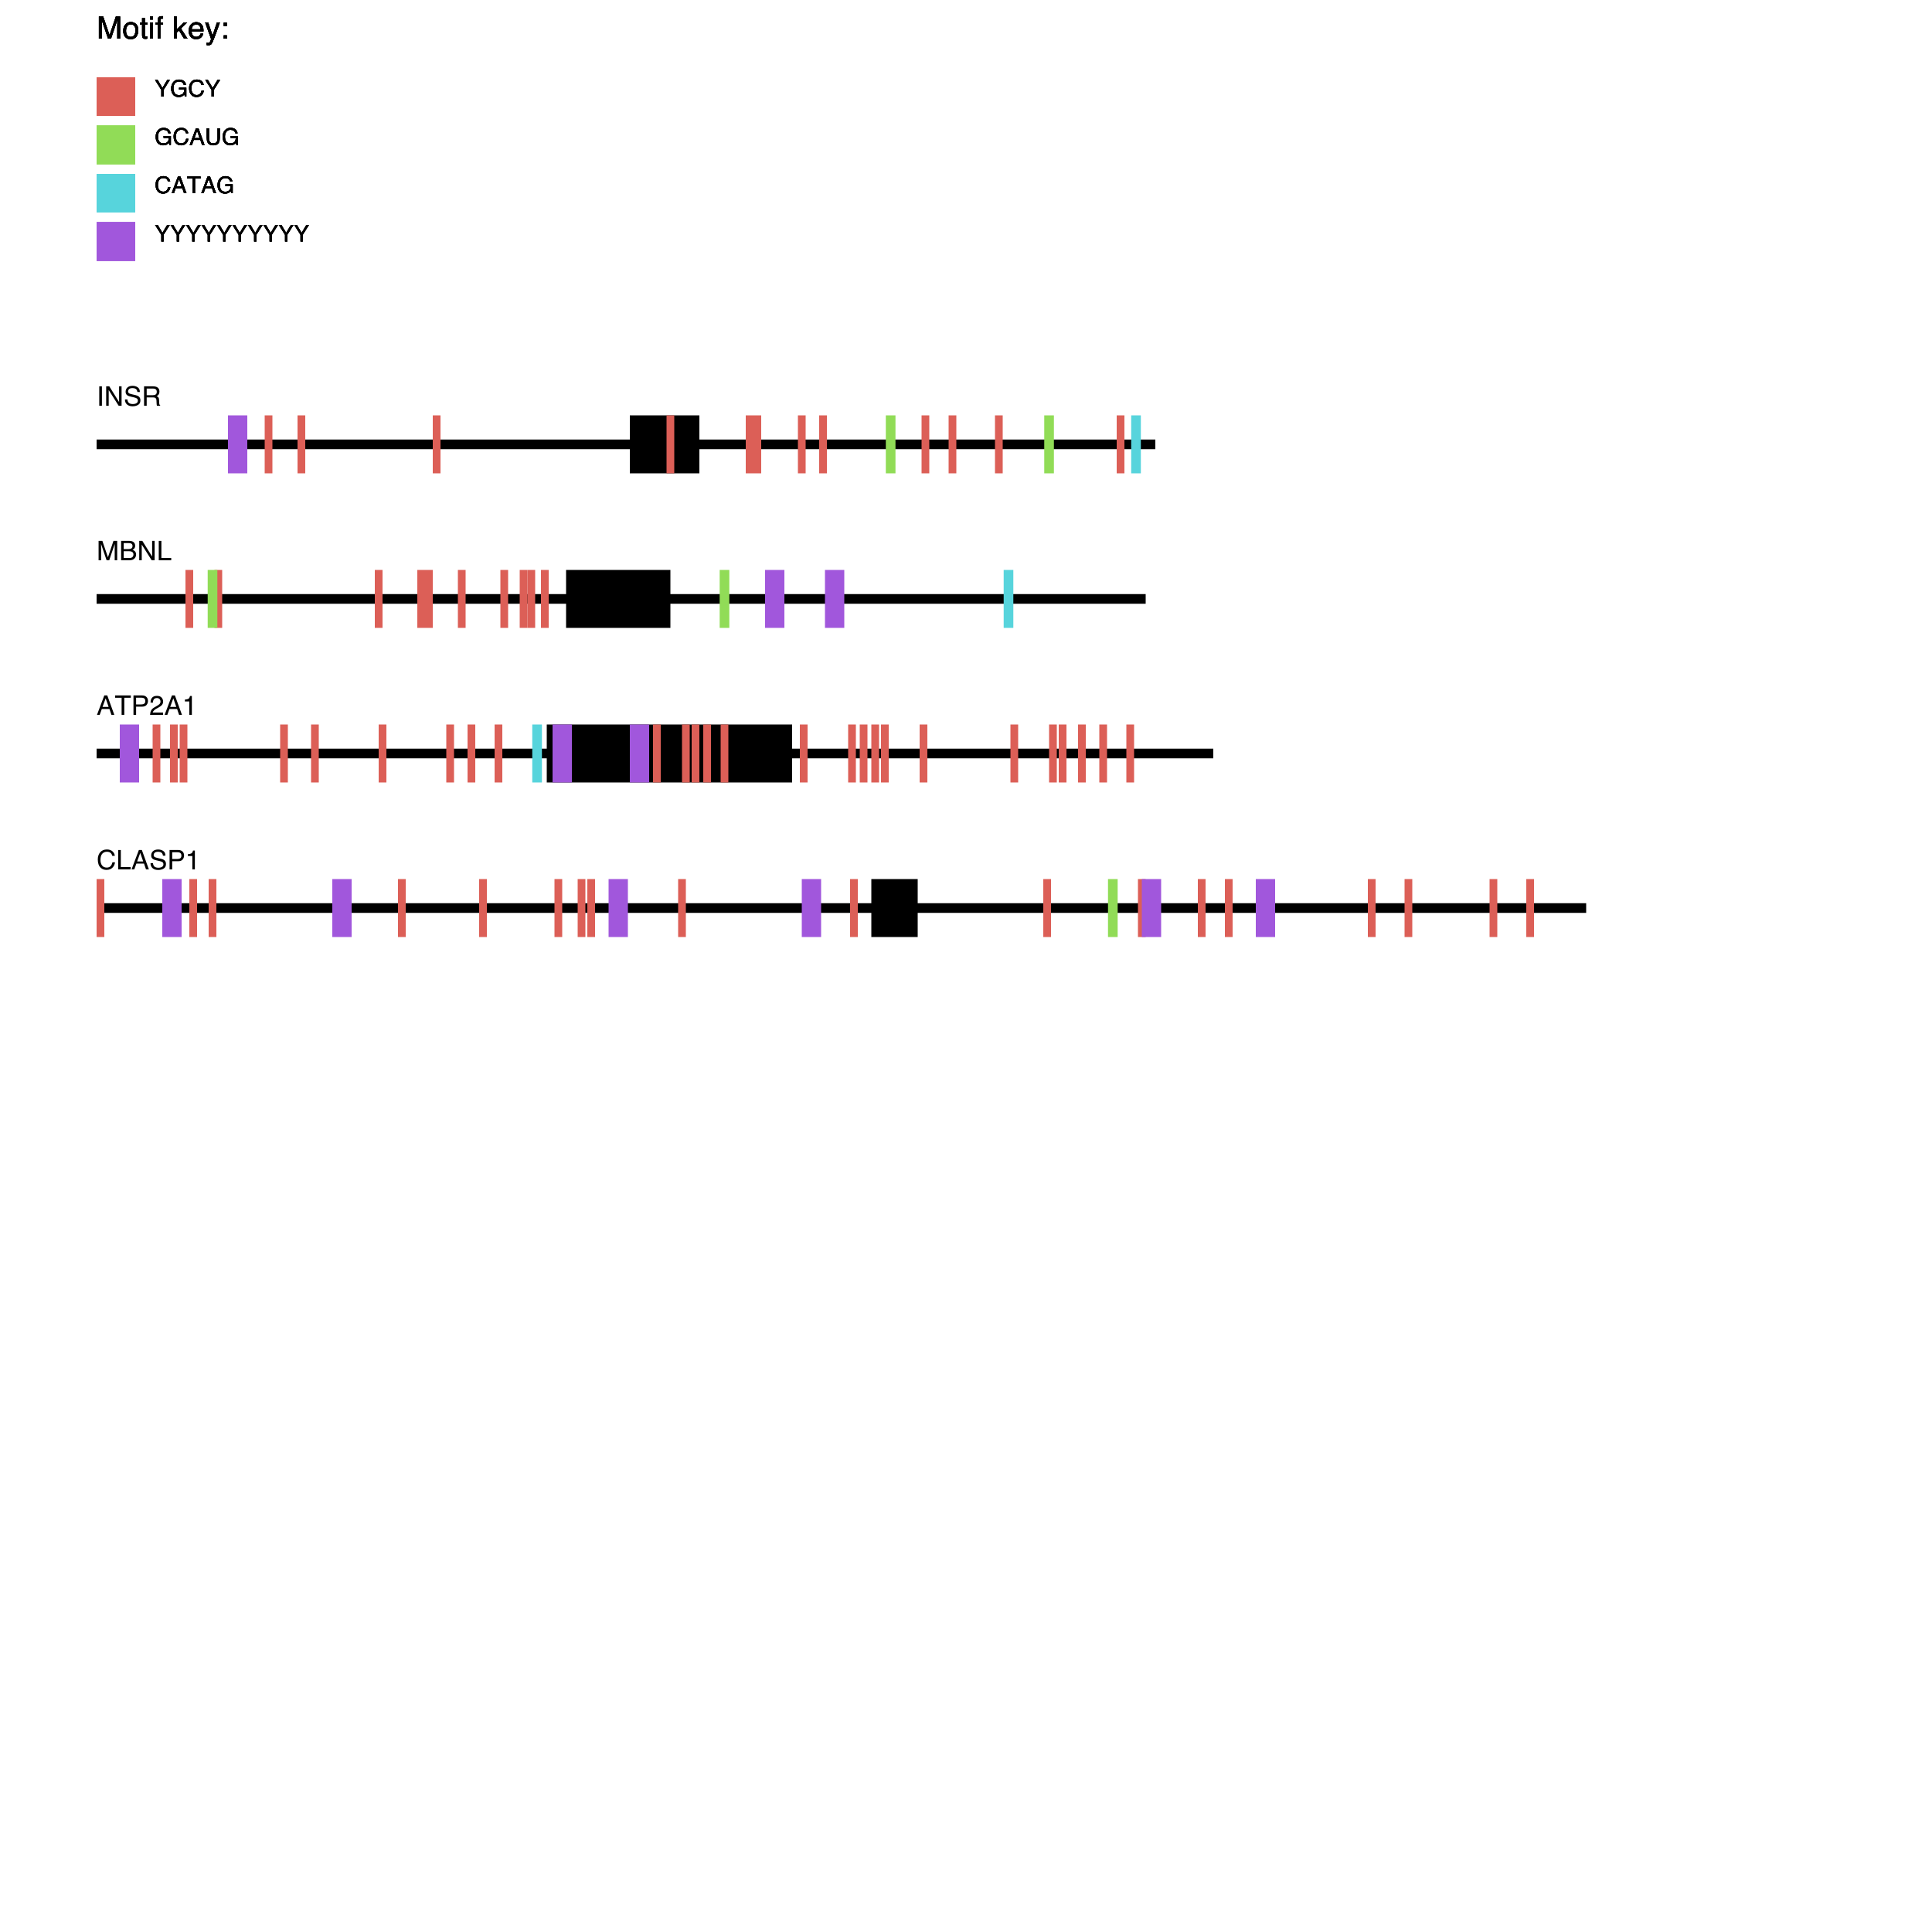 <?xml version="1.0" encoding="UTF-8"?>
<svg xmlns="http://www.w3.org/2000/svg" xmlns:xlink="http://www.w3.org/1999/xlink" width="1000pt" height="1000pt" viewBox="0 0 1000 1000" version="1.1">
<defs>
<g>
<symbol overflow="visible" id="glyph0-0">
<path style="stroke:none;" d="M 0.516 0 L 0.516 -11.477 L 9.625 -11.477 L 9.625 0 Z M 8.188 -1.438 L 8.188 -10.039 L 1.953 -10.039 L 1.953 -1.438 Z M 8.188 -1.438 "/>
</symbol>
<symbol overflow="visible" id="glyph0-1">
<path style="stroke:none;" d="M 1.18 -11.477 L 3.406 -11.477 L 6.703 -1.773 L 9.977 -11.477 L 12.18 -11.477 L 12.18 0 L 10.703 0 L 10.703 -6.773 C 10.703 -7.008 10.707 -7.395 10.719 -7.938 C 10.73 -8.48 10.734 -9.059 10.734 -9.68 L 7.461 0 L 5.922 0 L 2.625 -9.68 L 2.625 -9.328 C 2.625 -9.047 2.633 -8.617 2.645 -8.043 C 2.656 -7.469 2.664 -7.043 2.664 -6.773 L 2.664 0 L 1.18 0 Z M 1.18 -11.477 "/>
</symbol>
<symbol overflow="visible" id="glyph0-2">
<path style="stroke:none;" d="M 4.352 -0.906 C 5.285 -0.906 5.922 -1.258 6.27 -1.965 C 6.617 -2.672 6.789 -3.457 6.789 -4.32 C 6.789 -5.102 6.664 -5.738 6.414 -6.227 C 6.02 -6.996 5.336 -7.383 4.367 -7.383 C 3.508 -7.383 2.883 -7.055 2.492 -6.398 C 2.102 -5.742 1.906 -4.949 1.906 -4.023 C 1.906 -3.133 2.102 -2.391 2.492 -1.797 C 2.883 -1.203 3.504 -0.906 4.352 -0.906 Z M 4.406 -8.609 C 5.484 -8.609 6.395 -8.25 7.141 -7.531 C 7.887 -6.812 8.258 -5.754 8.258 -4.359 C 8.258 -3.012 7.93 -1.895 7.273 -1.016 C 6.617 -0.137 5.598 0.305 4.219 0.305 C 3.066 0.305 2.152 -0.086 1.477 -0.863 C 0.801 -1.641 0.461 -2.688 0.461 -4 C 0.461 -5.406 0.816 -6.527 1.531 -7.359 C 2.246 -8.191 3.203 -8.609 4.406 -8.609 Z M 4.406 -8.609 "/>
</symbol>
<symbol overflow="visible" id="glyph0-3">
<path style="stroke:none;" d="M 1.312 -10.703 L 2.734 -10.703 L 2.734 -8.367 L 4.07 -8.367 L 4.07 -7.219 L 2.734 -7.219 L 2.734 -1.758 C 2.734 -1.465 2.832 -1.27 3.031 -1.172 C 3.141 -1.113 3.324 -1.086 3.578 -1.086 C 3.645 -1.086 3.719 -1.086 3.797 -1.09 C 3.875 -1.094 3.965 -1.098 4.07 -1.109 L 4.07 0 C 3.91 0.047 3.742 0.082 3.566 0.102 C 3.391 0.121 3.203 0.133 3 0.133 C 2.344 0.133 1.898 -0.035 1.664 -0.371 C 1.43 -0.707 1.312 -1.145 1.312 -1.68 L 1.312 -7.219 L 0.18 -7.219 L 0.18 -8.367 L 1.312 -8.367 Z M 1.312 -10.703 "/>
</symbol>
<symbol overflow="visible" id="glyph0-4">
<path style="stroke:none;" d="M 1.031 -8.328 L 2.461 -8.328 L 2.461 0 L 1.031 0 Z M 1.031 -11.477 L 2.461 -11.477 L 2.461 -9.883 L 1.031 -9.883 Z M 1.031 -11.477 "/>
</symbol>
<symbol overflow="visible" id="glyph0-5">
<path style="stroke:none;" d="M 1.383 -9.641 C 1.402 -10.223 1.504 -10.652 1.688 -10.922 C 2.016 -11.402 2.648 -11.641 3.586 -11.641 C 3.676 -11.641 3.766 -11.637 3.859 -11.633 C 3.953 -11.629 4.059 -11.621 4.18 -11.609 L 4.18 -10.328 C 4.035 -10.34 3.93 -10.344 3.863 -10.348 C 3.797 -10.352 3.738 -10.352 3.68 -10.352 C 3.254 -10.352 2.996 -10.242 2.914 -10.02 C 2.832 -9.797 2.789 -9.234 2.789 -8.328 L 4.18 -8.328 L 4.18 -7.219 L 2.773 -7.219 L 2.773 0 L 1.383 0 L 1.383 -7.219 L 0.219 -7.219 L 0.219 -8.328 L 1.383 -8.328 Z M 1.383 -9.641 "/>
</symbol>
<symbol overflow="visible" id="glyph0-6">
<g>
</g>
</symbol>
<symbol overflow="visible" id="glyph0-7">
<path style="stroke:none;" d="M 1 -11.477 L 2.352 -11.477 L 2.352 -4.812 L 5.961 -8.367 L 7.758 -8.367 L 4.555 -5.234 L 7.938 0 L 6.141 0 L 3.531 -4.219 L 2.352 -3.141 L 2.352 0 L 1 0 Z M 1 -11.477 "/>
</symbol>
<symbol overflow="visible" id="glyph0-8">
<path style="stroke:none;" d="M 4.516 -8.555 C 5.109 -8.555 5.684 -8.414 6.242 -8.137 C 6.801 -7.859 7.223 -7.496 7.516 -7.055 C 7.797 -6.633 7.984 -6.141 8.078 -5.578 C 8.16 -5.191 8.203 -4.578 8.203 -3.734 L 2.07 -3.734 C 2.098 -2.887 2.297 -2.203 2.672 -1.691 C 3.047 -1.18 3.629 -0.922 4.414 -0.922 C 5.148 -0.922 5.734 -1.164 6.172 -1.648 C 6.422 -1.93 6.598 -2.254 6.703 -2.625 L 8.086 -2.625 C 8.051 -2.316 7.93 -1.977 7.723 -1.598 C 7.516 -1.219 7.285 -0.91 7.031 -0.672 C 6.605 -0.254 6.074 0.027 5.445 0.172 C 5.105 0.254 4.723 0.297 4.297 0.297 C 3.254 0.297 2.371 -0.082 1.648 -0.84 C 0.926 -1.598 0.562 -2.66 0.562 -4.023 C 0.562 -5.367 0.926 -6.457 1.656 -7.297 C 2.387 -8.137 3.34 -8.555 4.516 -8.555 Z M 6.758 -4.852 C 6.699 -5.461 6.566 -5.949 6.359 -6.312 C 5.973 -6.988 5.332 -7.328 4.43 -7.328 C 3.785 -7.328 3.242 -7.094 2.805 -6.629 C 2.367 -6.164 2.137 -5.57 2.109 -4.852 Z M 6.758 -4.852 "/>
</symbol>
<symbol overflow="visible" id="glyph0-9">
<path style="stroke:none;" d="M 6.258 -8.367 L 7.812 -8.367 C 7.613 -7.832 7.176 -6.605 6.492 -4.695 C 5.98 -3.258 5.555 -2.086 5.211 -1.18 C 4.398 0.957 3.824 2.258 3.492 2.727 C 3.16 3.195 2.586 3.43 1.773 3.43 C 1.574 3.43 1.422 3.422 1.316 3.406 C 1.211 3.391 1.078 3.363 0.922 3.32 L 0.922 2.039 C 1.168 2.105 1.344 2.148 1.453 2.164 C 1.562 2.18 1.66 2.188 1.742 2.188 C 2.004 2.188 2.195 2.145 2.316 2.059 C 2.438 1.973 2.543 1.867 2.625 1.742 C 2.652 1.699 2.746 1.488 2.906 1.102 C 3.066 0.715 3.184 0.43 3.258 0.242 L 0.164 -8.367 L 1.758 -8.367 L 4 -1.555 Z M 6.258 -8.367 "/>
</symbol>
<symbol overflow="visible" id="glyph0-10">
<path style="stroke:none;" d="M 1.773 -8.258 L 3.406 -8.258 L 3.406 -6.555 L 1.773 -6.555 Z M 1.773 -1.703 L 3.406 -1.703 L 3.406 0 L 1.773 0 Z M 1.773 -1.703 "/>
</symbol>
<symbol overflow="visible" id="glyph1-0">
<path style="stroke:none;" d="M 0.453 0 L 0.453 -10.043 L 8.422 -10.043 L 8.422 0 Z M 7.164 -1.258 L 7.164 -8.785 L 1.711 -8.785 L 1.711 -1.258 Z M 7.164 -1.258 "/>
</symbol>
<symbol overflow="visible" id="glyph1-1">
<path style="stroke:none;" d="M 1.375 -10.043 L 2.75 -10.043 L 2.75 0 L 1.375 0 Z M 1.375 -10.043 "/>
</symbol>
<symbol overflow="visible" id="glyph1-2">
<path style="stroke:none;" d="M 1.066 -10.043 L 2.672 -10.043 L 7.746 -1.906 L 7.746 -10.043 L 9.039 -10.043 L 9.039 0 L 7.512 0 L 2.367 -8.129 L 2.367 0 L 1.066 0 Z M 1.066 -10.043 "/>
</symbol>
<symbol overflow="visible" id="glyph1-3">
<path style="stroke:none;" d="M 1.953 -3.242 C 1.984 -2.672 2.121 -2.207 2.359 -1.852 C 2.809 -1.188 3.605 -0.855 4.742 -0.855 C 5.254 -0.855 5.719 -0.926 6.141 -1.074 C 6.949 -1.355 7.355 -1.863 7.355 -2.59 C 7.355 -3.137 7.184 -3.527 6.844 -3.758 C 6.496 -3.988 5.953 -4.188 5.215 -4.355 L 3.855 -4.664 C 2.969 -4.863 2.336 -5.082 1.969 -5.324 C 1.332 -5.742 1.012 -6.371 1.012 -7.203 C 1.012 -8.105 1.324 -8.848 1.949 -9.426 C 2.574 -10.004 3.457 -10.297 4.602 -10.297 C 5.652 -10.297 6.547 -10.039 7.285 -9.531 C 8.02 -9.023 8.387 -8.211 8.387 -7.094 L 7.109 -7.094 C 7.039 -7.633 6.895 -8.047 6.672 -8.332 C 6.258 -8.855 5.555 -9.117 4.559 -9.117 C 3.758 -9.117 3.18 -8.949 2.828 -8.613 C 2.477 -8.277 2.305 -7.883 2.305 -7.438 C 2.305 -6.945 2.508 -6.586 2.918 -6.359 C 3.188 -6.211 3.797 -6.031 4.742 -5.812 L 6.152 -5.488 C 6.832 -5.336 7.355 -5.121 7.727 -4.852 C 8.363 -4.383 8.68 -3.703 8.68 -2.809 C 8.68 -1.695 8.277 -0.902 7.469 -0.422 C 6.66 0.055 5.719 0.293 4.648 0.293 C 3.398 0.293 2.422 -0.023 1.715 -0.664 C 1.008 -1.297 0.664 -2.156 0.676 -3.242 Z M 1.953 -3.242 "/>
</symbol>
<symbol overflow="visible" id="glyph1-4">
<path style="stroke:none;" d="M 5.734 -5.441 C 6.375 -5.441 6.879 -5.57 7.25 -5.824 C 7.621 -6.078 7.805 -6.539 7.805 -7.203 C 7.805 -7.922 7.547 -8.406 7.027 -8.668 C 6.75 -8.805 6.379 -8.875 5.914 -8.875 L 2.59 -8.875 L 2.59 -5.441 Z M 1.23 -10.043 L 5.879 -10.043 C 6.645 -10.043 7.277 -9.93 7.773 -9.707 C 8.715 -9.277 9.188 -8.488 9.188 -7.336 C 9.188 -6.734 9.062 -6.242 8.816 -5.859 C 8.566 -5.477 8.219 -5.168 7.773 -4.938 C 8.164 -4.777 8.461 -4.566 8.656 -4.305 C 8.855 -4.047 8.965 -3.625 8.988 -3.043 L 9.039 -1.695 C 9.051 -1.312 9.082 -1.027 9.133 -0.84 C 9.215 -0.523 9.359 -0.316 9.57 -0.227 L 9.57 0 L 7.902 0 C 7.855 -0.086 7.82 -0.199 7.793 -0.336 C 7.766 -0.473 7.742 -0.734 7.727 -1.129 L 7.641 -2.805 C 7.609 -3.461 7.367 -3.898 6.91 -4.121 C 6.652 -4.246 6.242 -4.305 5.688 -4.305 L 2.59 -4.305 L 2.59 0 L 1.23 0 Z M 1.23 -10.043 "/>
</symbol>
<symbol overflow="visible" id="glyph1-5">
<path style="stroke:none;" d="M 1.031 -10.043 L 2.98 -10.043 L 5.867 -1.551 L 8.73 -10.043 L 10.656 -10.043 L 10.656 0 L 9.367 0 L 9.367 -5.926 C 9.367 -6.133 9.371 -6.473 9.379 -6.945 C 9.387 -7.418 9.391 -7.926 9.391 -8.469 L 6.527 0 L 5.18 0 L 2.297 -8.469 L 2.297 -8.164 C 2.297 -7.918 2.301 -7.543 2.312 -7.039 C 2.324 -6.535 2.332 -6.164 2.332 -5.926 L 2.332 0 L 1.031 0 Z M 1.031 -10.043 "/>
</symbol>
<symbol overflow="visible" id="glyph1-6">
<path style="stroke:none;" d="M 4.84 -5.797 C 5.414 -5.797 5.859 -5.875 6.18 -6.035 C 6.68 -6.285 6.93 -6.738 6.93 -7.391 C 6.93 -8.047 6.664 -8.488 6.133 -8.715 C 5.832 -8.844 5.383 -8.906 4.793 -8.906 L 2.367 -8.906 L 2.367 -5.797 Z M 5.297 -1.164 C 6.133 -1.164 6.727 -1.402 7.082 -1.887 C 7.305 -2.191 7.418 -2.562 7.418 -2.992 C 7.418 -3.723 7.09 -4.219 6.438 -4.484 C 6.094 -4.625 5.637 -4.695 5.066 -4.695 L 2.367 -4.695 L 2.367 -1.164 Z M 1.031 -10.043 L 5.344 -10.043 C 6.52 -10.043 7.359 -9.691 7.855 -8.988 C 8.148 -8.574 8.293 -8.098 8.293 -7.555 C 8.293 -6.922 8.113 -6.402 7.75 -5.996 C 7.562 -5.781 7.297 -5.586 6.945 -5.406 C 7.461 -5.211 7.844 -4.992 8.102 -4.742 C 8.551 -4.305 8.777 -3.703 8.777 -2.934 C 8.777 -2.285 8.574 -1.699 8.168 -1.176 C 7.562 -0.391 6.598 0 5.277 0 L 1.031 0 Z M 1.031 -10.043 "/>
</symbol>
<symbol overflow="visible" id="glyph1-7">
<path style="stroke:none;" d="M 1.066 -10.043 L 2.426 -10.043 L 2.426 -1.195 L 7.512 -1.195 L 7.512 0 L 1.066 0 Z M 1.066 -10.043 "/>
</symbol>
<symbol overflow="visible" id="glyph1-8">
<path style="stroke:none;" d="M 6.219 -4.117 L 4.695 -8.551 L 3.078 -4.117 Z M 3.984 -10.043 L 5.523 -10.043 L 9.168 0 L 7.676 0 L 6.656 -3.008 L 2.688 -3.008 L 1.602 0 L 0.203 0 Z M 3.984 -10.043 "/>
</symbol>
<symbol overflow="visible" id="glyph1-9">
<path style="stroke:none;" d="M 8.375 -10.043 L 8.375 -8.844 L 4.992 -8.844 L 4.992 0 L 3.609 0 L 3.609 -8.844 L 0.227 -8.844 L 0.227 -10.043 Z M 8.375 -10.043 "/>
</symbol>
<symbol overflow="visible" id="glyph1-10">
<path style="stroke:none;" d="M 1.195 -10.043 L 5.715 -10.043 C 6.609 -10.043 7.328 -9.789 7.875 -9.285 C 8.422 -8.781 8.695 -8.074 8.695 -7.164 C 8.695 -6.379 8.453 -5.699 7.965 -5.117 C 7.477 -4.535 6.727 -4.246 5.715 -4.246 L 2.555 -4.246 L 2.555 0 L 1.195 0 Z M 7.32 -7.156 C 7.32 -7.895 7.047 -8.398 6.5 -8.66 C 6.199 -8.801 5.789 -8.875 5.266 -8.875 L 2.555 -8.875 L 2.555 -5.395 L 5.266 -5.395 C 5.875 -5.395 6.371 -5.523 6.75 -5.781 C 7.133 -6.043 7.32 -6.5 7.32 -7.156 Z M 7.32 -7.156 "/>
</symbol>
<symbol overflow="visible" id="glyph1-11">
<path style="stroke:none;" d="M 0.438 0 C 0.484 -0.844 0.656 -1.578 0.961 -2.203 C 1.266 -2.828 1.855 -3.395 2.734 -3.902 L 4.047 -4.664 C 4.633 -5.004 5.047 -5.297 5.285 -5.539 C 5.656 -5.914 5.844 -6.348 5.844 -6.836 C 5.844 -7.406 5.672 -7.859 5.332 -8.191 C 4.992 -8.527 4.535 -8.695 3.965 -8.695 C 3.121 -8.695 2.539 -8.375 2.215 -7.738 C 2.043 -7.398 1.945 -6.922 1.93 -6.316 L 0.676 -6.316 C 0.691 -7.168 0.848 -7.863 1.148 -8.402 C 1.68 -9.352 2.621 -9.824 3.973 -9.824 C 5.094 -9.824 5.91 -9.52 6.43 -8.914 C 6.945 -8.309 7.203 -7.633 7.203 -6.891 C 7.203 -6.105 6.93 -5.438 6.379 -4.883 C 6.059 -4.559 5.488 -4.164 4.664 -3.703 L 3.727 -3.188 C 3.281 -2.941 2.93 -2.703 2.672 -2.48 C 2.219 -2.086 1.93 -1.645 1.812 -1.164 L 7.156 -1.164 L 7.156 0 Z M 0.438 0 "/>
</symbol>
<symbol overflow="visible" id="glyph1-12">
<path style="stroke:none;" d="M 1.34 -6.93 L 1.34 -7.875 C 2.227 -7.961 2.848 -8.105 3.199 -8.309 C 3.551 -8.512 3.812 -8.992 3.984 -9.75 L 4.957 -9.75 L 4.957 0 L 3.645 0 L 3.645 -6.93 Z M 1.34 -6.93 "/>
</symbol>
<symbol overflow="visible" id="glyph1-13">
<path style="stroke:none;" d="M 5.297 -10.316 C 6.57 -10.316 7.555 -9.98 8.258 -9.312 C 8.961 -8.641 9.348 -7.879 9.426 -7.027 L 8.102 -7.027 C 7.949 -7.676 7.652 -8.188 7.203 -8.566 C 6.754 -8.945 6.121 -9.133 5.312 -9.133 C 4.324 -9.133 3.523 -8.785 2.914 -8.09 C 2.305 -7.395 2.004 -6.328 2.004 -4.895 C 2.004 -3.719 2.277 -2.766 2.828 -2.035 C 3.375 -1.305 4.195 -0.938 5.285 -0.938 C 6.289 -0.938 7.051 -1.32 7.574 -2.094 C 7.852 -2.5 8.059 -3.031 8.195 -3.691 L 9.523 -3.691 C 9.406 -2.633 9.012 -1.746 8.348 -1.031 C 7.551 -0.172 6.473 0.258 5.121 0.258 C 3.953 0.258 2.973 -0.094 2.18 -0.801 C 1.137 -1.734 0.617 -3.176 0.617 -5.125 C 0.617 -6.609 1.008 -7.824 1.789 -8.77 C 2.637 -9.801 3.809 -10.316 5.297 -10.316 Z M 5.297 -10.316 "/>
</symbol>
<symbol overflow="visible" id="glyph2-0">
<path style="stroke:none;" d="M 0.387 0 L 0.387 -8.609 L 7.219 -8.609 L 7.219 0 Z M 6.141 -1.078 L 6.141 -7.531 L 1.465 -7.531 L 1.465 -1.078 Z M 6.141 -1.078 "/>
</symbol>
<symbol overflow="visible" id="glyph2-1">
<path style="stroke:none;" d="M 0.246 -8.609 L 1.605 -8.609 L 4.078 -4.469 L 6.551 -8.609 L 7.914 -8.609 L 4.664 -3.469 L 4.664 0 L 3.5 0 L 3.5 -3.469 Z M 0.246 -8.609 "/>
</symbol>
<symbol overflow="visible" id="glyph2-2">
<path style="stroke:none;" d="M 4.633 -8.828 C 5.441 -8.828 6.141 -8.672 6.734 -8.359 C 7.59 -7.91 8.109 -7.125 8.305 -6 L 7.148 -6 C 7.008 -6.629 6.719 -7.086 6.273 -7.375 C 5.832 -7.66 5.277 -7.805 4.605 -7.805 C 3.809 -7.805 3.137 -7.508 2.594 -6.906 C 2.047 -6.309 1.773 -5.422 1.773 -4.234 C 1.773 -3.211 2 -2.379 2.449 -1.738 C 2.898 -1.094 3.633 -0.773 4.648 -0.773 C 5.426 -0.773 6.066 -1 6.578 -1.449 C 7.086 -1.902 7.348 -2.633 7.359 -3.641 L 4.664 -3.641 L 4.664 -4.605 L 8.445 -4.605 L 8.445 0 L 7.695 0 L 7.414 -1.109 C 7.02 -0.676 6.668 -0.375 6.363 -0.203 C 5.852 0.086 5.203 0.227 4.414 0.227 C 3.395 0.227 2.516 -0.102 1.781 -0.762 C 0.98 -1.59 0.578 -2.727 0.578 -4.172 C 0.578 -5.613 0.969 -6.758 1.75 -7.609 C 2.492 -8.422 3.453 -8.828 4.633 -8.828 Z M 4.633 -8.828 "/>
</symbol>
<symbol overflow="visible" id="glyph2-3">
<path style="stroke:none;" d="M 4.539 -8.844 C 5.629 -8.844 6.477 -8.555 7.078 -7.98 C 7.68 -7.406 8.016 -6.754 8.078 -6.023 L 6.945 -6.023 C 6.816 -6.578 6.559 -7.016 6.172 -7.344 C 5.789 -7.668 5.25 -7.828 4.555 -7.828 C 3.707 -7.828 3.02 -7.531 2.5 -6.934 C 1.977 -6.34 1.719 -5.426 1.719 -4.195 C 1.719 -3.188 1.953 -2.371 2.422 -1.742 C 2.895 -1.117 3.594 -0.805 4.531 -0.805 C 5.391 -0.805 6.043 -1.133 6.492 -1.793 C 6.73 -2.141 6.906 -2.598 7.023 -3.164 L 8.164 -3.164 C 8.062 -2.258 7.727 -1.5 7.156 -0.883 C 6.473 -0.145 5.547 0.223 4.391 0.223 C 3.391 0.223 2.547 -0.078 1.867 -0.688 C 0.973 -1.488 0.527 -2.723 0.527 -4.395 C 0.527 -5.664 0.863 -6.703 1.535 -7.516 C 2.262 -8.398 3.266 -8.844 4.539 -8.844 Z M 4.539 -8.844 "/>
</symbol>
<symbol overflow="visible" id="glyph2-4">
<path style="stroke:none;" d="M 5.332 -3.527 L 4.023 -7.328 L 2.637 -3.527 Z M 3.414 -8.609 L 4.734 -8.609 L 7.859 0 L 6.578 0 L 5.707 -2.578 L 2.305 -2.578 L 1.371 0 L 0.176 0 Z M 3.414 -8.609 "/>
</symbol>
<symbol overflow="visible" id="glyph2-5">
<path style="stroke:none;" d="M 2.18 -8.609 L 2.18 -3.289 C 2.18 -2.664 2.297 -2.141 2.531 -1.727 C 2.879 -1.102 3.465 -0.789 4.289 -0.789 C 5.277 -0.789 5.949 -1.129 6.305 -1.805 C 6.496 -2.172 6.594 -2.664 6.594 -3.289 L 6.594 -8.609 L 7.773 -8.609 L 7.773 -3.773 C 7.773 -2.715 7.633 -1.898 7.348 -1.328 C 6.824 -0.289 5.836 0.227 4.383 0.227 C 2.93 0.227 1.945 -0.289 1.422 -1.328 C 1.137 -1.898 0.996 -2.715 0.996 -3.773 L 0.996 -8.609 Z M 2.18 -8.609 "/>
</symbol>
<symbol overflow="visible" id="glyph2-6">
<path style="stroke:none;" d="M 7.18 -8.609 L 7.18 -7.582 L 4.277 -7.582 L 4.277 0 L 3.094 0 L 3.094 -7.582 L 0.195 -7.582 L 0.195 -8.609 Z M 7.18 -8.609 "/>
</symbol>
</g>
</defs>
<g id="surface1">
<g style="fill:rgb(0%,0%,0%);fill-opacity:1;">
  <use xlink:href="#glyph0-1" x="50" y="20"/>
  <use xlink:href="#glyph0-2" x="63.328" y="20"/>
  <use xlink:href="#glyph0-3" x="72.227" y="20"/>
  <use xlink:href="#glyph0-4" x="76.672" y="20"/>
  <use xlink:href="#glyph0-5" x="80.227" y="20"/>
  <use xlink:href="#glyph0-6" x="84.672" y="20"/>
  <use xlink:href="#glyph0-7" x="89.117" y="20"/>
  <use xlink:href="#glyph0-8" x="97.117" y="20"/>
  <use xlink:href="#glyph0-9" x="106.016" y="20"/>
  <use xlink:href="#glyph0-10" x="114.016" y="20"/>
</g>
<g style="fill:rgb(0%,0%,0%);fill-opacity:1;">
  <use xlink:href="#glyph1-1" x="50" y="210"/>
  <use xlink:href="#glyph1-2" x="53.89" y="210"/>
  <use xlink:href="#glyph1-3" x="64" y="210"/>
  <use xlink:href="#glyph1-4" x="73.338" y="210"/>
</g>
<path style="fill:none;stroke-width:5;stroke-linecap:butt;stroke-linejoin:miter;stroke:rgb(0%,0%,0%);stroke-opacity:1;stroke-miterlimit:10;" d="M 50 230 L 598 230 "/>
<path style="fill:none;stroke-width:30;stroke-linecap:butt;stroke-linejoin:miter;stroke:rgb(0%,0%,0%);stroke-opacity:1;stroke-miterlimit:10;" d="M 326 230 L 362 230 "/>
<path style="fill:none;stroke-width:4;stroke-linecap:butt;stroke-linejoin:miter;stroke:rgb(86%,37.12%,34%);stroke-opacity:1;stroke-miterlimit:10;" d="M 139 245 L 139 215 "/>
<path style="fill:none;stroke-width:4;stroke-linecap:butt;stroke-linejoin:miter;stroke:rgb(86%,37.12%,34%);stroke-opacity:1;stroke-miterlimit:10;" d="M 156 245 L 156 215 "/>
<path style="fill:none;stroke-width:4;stroke-linecap:butt;stroke-linejoin:miter;stroke:rgb(86%,37.12%,34%);stroke-opacity:1;stroke-miterlimit:10;" d="M 226 245 L 226 215 "/>
<path style="fill:none;stroke-width:4;stroke-linecap:butt;stroke-linejoin:miter;stroke:rgb(86%,37.12%,34%);stroke-opacity:1;stroke-miterlimit:10;" d="M 347 245 L 347 215 "/>
<path style="fill:none;stroke-width:4;stroke-linecap:butt;stroke-linejoin:miter;stroke:rgb(86%,37.12%,34%);stroke-opacity:1;stroke-miterlimit:10;" d="M 388 245 L 388 215 "/>
<path style="fill:none;stroke-width:4;stroke-linecap:butt;stroke-linejoin:miter;stroke:rgb(86%,37.12%,34%);stroke-opacity:1;stroke-miterlimit:10;" d="M 392 245 L 392 215 "/>
<path style="fill:none;stroke-width:4;stroke-linecap:butt;stroke-linejoin:miter;stroke:rgb(86%,37.12%,34%);stroke-opacity:1;stroke-miterlimit:10;" d="M 415 245 L 415 215 "/>
<path style="fill:none;stroke-width:4;stroke-linecap:butt;stroke-linejoin:miter;stroke:rgb(86%,37.12%,34%);stroke-opacity:1;stroke-miterlimit:10;" d="M 426 245 L 426 215 "/>
<path style="fill:none;stroke-width:4;stroke-linecap:butt;stroke-linejoin:miter;stroke:rgb(86%,37.12%,34%);stroke-opacity:1;stroke-miterlimit:10;" d="M 479 245 L 479 215 "/>
<path style="fill:none;stroke-width:4;stroke-linecap:butt;stroke-linejoin:miter;stroke:rgb(86%,37.12%,34%);stroke-opacity:1;stroke-miterlimit:10;" d="M 493 245 L 493 215 "/>
<path style="fill:none;stroke-width:4;stroke-linecap:butt;stroke-linejoin:miter;stroke:rgb(86%,37.12%,34%);stroke-opacity:1;stroke-miterlimit:10;" d="M 517 245 L 517 215 "/>
<path style="fill:none;stroke-width:4;stroke-linecap:butt;stroke-linejoin:miter;stroke:rgb(86%,37.12%,34%);stroke-opacity:1;stroke-miterlimit:10;" d="M 580 245 L 580 215 "/>
<path style="fill:none;stroke-width:20;stroke-linecap:butt;stroke-linejoin:miter;stroke:rgb(86%,37.12%,34%);stroke-opacity:1;stroke-miterlimit:10;" d="M 50 50 L 70 50 "/>
<g style="fill:rgb(0%,0%,0%);fill-opacity:1;">
  <use xlink:href="#glyph2-1" x="80" y="50"/>
  <use xlink:href="#glyph2-2" x="88.004" y="50"/>
  <use xlink:href="#glyph2-3" x="97.338" y="50"/>
  <use xlink:href="#glyph2-1" x="106.004" y="50"/>
</g>
<path style="fill:none;stroke-width:5;stroke-linecap:butt;stroke-linejoin:miter;stroke:rgb(56.88%,86%,34%);stroke-opacity:1;stroke-miterlimit:10;" d="M 461 245 L 461 215 "/>
<path style="fill:none;stroke-width:5;stroke-linecap:butt;stroke-linejoin:miter;stroke:rgb(56.88%,86%,34%);stroke-opacity:1;stroke-miterlimit:10;" d="M 543 245 L 543 215 "/>
<path style="fill:none;stroke-width:20;stroke-linecap:butt;stroke-linejoin:miter;stroke:rgb(56.88%,86%,34%);stroke-opacity:1;stroke-miterlimit:10;" d="M 50 75 L 70 75 "/>
<g style="fill:rgb(0%,0%,0%);fill-opacity:1;">
  <use xlink:href="#glyph2-2" x="80" y="75"/>
  <use xlink:href="#glyph2-3" x="89.334" y="75"/>
  <use xlink:href="#glyph2-4" x="98" y="75"/>
  <use xlink:href="#glyph2-5" x="106.004" y="75"/>
  <use xlink:href="#glyph2-2" x="114.67" y="75"/>
</g>
<path style="fill:none;stroke-width:5;stroke-linecap:butt;stroke-linejoin:miter;stroke:rgb(34%,82.88%,86%);stroke-opacity:1;stroke-miterlimit:10;" d="M 588 245 L 588 215 "/>
<path style="fill:none;stroke-width:20;stroke-linecap:butt;stroke-linejoin:miter;stroke:rgb(34%,82.88%,86%);stroke-opacity:1;stroke-miterlimit:10;" d="M 50 100 L 70 100 "/>
<g style="fill:rgb(0%,0%,0%);fill-opacity:1;">
  <use xlink:href="#glyph2-3" x="80" y="100"/>
  <use xlink:href="#glyph2-4" x="88.666" y="100"/>
  <use xlink:href="#glyph2-6" x="96.67" y="100"/>
  <use xlink:href="#glyph2-4" x="104" y="100"/>
  <use xlink:href="#glyph2-2" x="112.004" y="100"/>
</g>
<path style="fill:none;stroke-width:10;stroke-linecap:butt;stroke-linejoin:miter;stroke:rgb(63.12%,34%,86%);stroke-opacity:1;stroke-miterlimit:10;" d="M 123 245 L 123 215 "/>
<path style="fill:none;stroke-width:20;stroke-linecap:butt;stroke-linejoin:miter;stroke:rgb(63.12%,34%,86%);stroke-opacity:1;stroke-miterlimit:10;" d="M 50 125 L 70 125 "/>
<g style="fill:rgb(0%,0%,0%);fill-opacity:1;">
  <use xlink:href="#glyph2-1" x="80" y="125"/>
  <use xlink:href="#glyph2-1" x="88.004" y="125"/>
  <use xlink:href="#glyph2-1" x="96.008" y="125"/>
  <use xlink:href="#glyph2-1" x="104.012" y="125"/>
  <use xlink:href="#glyph2-1" x="112.016" y="125"/>
  <use xlink:href="#glyph2-1" x="120.02" y="125"/>
  <use xlink:href="#glyph2-1" x="128.023" y="125"/>
  <use xlink:href="#glyph2-1" x="136.027" y="125"/>
  <use xlink:href="#glyph2-1" x="144.031" y="125"/>
  <use xlink:href="#glyph2-1" x="152.035" y="125"/>
</g>
<g style="fill:rgb(0%,0%,0%);fill-opacity:1;">
  <use xlink:href="#glyph0-1" x="50" y="20"/>
  <use xlink:href="#glyph0-2" x="63.328" y="20"/>
  <use xlink:href="#glyph0-3" x="72.227" y="20"/>
  <use xlink:href="#glyph0-4" x="76.672" y="20"/>
  <use xlink:href="#glyph0-5" x="80.227" y="20"/>
  <use xlink:href="#glyph0-6" x="84.672" y="20"/>
  <use xlink:href="#glyph0-7" x="89.117" y="20"/>
  <use xlink:href="#glyph0-8" x="97.117" y="20"/>
  <use xlink:href="#glyph0-9" x="106.016" y="20"/>
  <use xlink:href="#glyph0-10" x="114.016" y="20"/>
</g>
<g style="fill:rgb(0%,0%,0%);fill-opacity:1;">
  <use xlink:href="#glyph1-5" x="50" y="290"/>
  <use xlink:href="#glyph1-6" x="61.662" y="290"/>
  <use xlink:href="#glyph1-2" x="71" y="290"/>
  <use xlink:href="#glyph1-7" x="81.11" y="290"/>
</g>
<path style="fill:none;stroke-width:5;stroke-linecap:butt;stroke-linejoin:miter;stroke:rgb(0%,0%,0%);stroke-opacity:1;stroke-miterlimit:10;" d="M 50 310 L 593 310 "/>
<path style="fill:none;stroke-width:30;stroke-linecap:butt;stroke-linejoin:miter;stroke:rgb(0%,0%,0%);stroke-opacity:1;stroke-miterlimit:10;" d="M 293 310 L 347 310 "/>
<path style="fill:none;stroke-width:4;stroke-linecap:butt;stroke-linejoin:miter;stroke:rgb(86%,37.12%,34%);stroke-opacity:1;stroke-miterlimit:10;" d="M 98 325 L 98 295 "/>
<path style="fill:none;stroke-width:4;stroke-linecap:butt;stroke-linejoin:miter;stroke:rgb(86%,37.12%,34%);stroke-opacity:1;stroke-miterlimit:10;" d="M 113 325 L 113 295 "/>
<path style="fill:none;stroke-width:4;stroke-linecap:butt;stroke-linejoin:miter;stroke:rgb(86%,37.12%,34%);stroke-opacity:1;stroke-miterlimit:10;" d="M 196 325 L 196 295 "/>
<path style="fill:none;stroke-width:4;stroke-linecap:butt;stroke-linejoin:miter;stroke:rgb(86%,37.12%,34%);stroke-opacity:1;stroke-miterlimit:10;" d="M 218 325 L 218 295 "/>
<path style="fill:none;stroke-width:4;stroke-linecap:butt;stroke-linejoin:miter;stroke:rgb(86%,37.12%,34%);stroke-opacity:1;stroke-miterlimit:10;" d="M 222 325 L 222 295 "/>
<path style="fill:none;stroke-width:4;stroke-linecap:butt;stroke-linejoin:miter;stroke:rgb(86%,37.12%,34%);stroke-opacity:1;stroke-miterlimit:10;" d="M 239 325 L 239 295 "/>
<path style="fill:none;stroke-width:4;stroke-linecap:butt;stroke-linejoin:miter;stroke:rgb(86%,37.12%,34%);stroke-opacity:1;stroke-miterlimit:10;" d="M 261 325 L 261 295 "/>
<path style="fill:none;stroke-width:4;stroke-linecap:butt;stroke-linejoin:miter;stroke:rgb(86%,37.12%,34%);stroke-opacity:1;stroke-miterlimit:10;" d="M 271 325 L 271 295 "/>
<path style="fill:none;stroke-width:4;stroke-linecap:butt;stroke-linejoin:miter;stroke:rgb(86%,37.12%,34%);stroke-opacity:1;stroke-miterlimit:10;" d="M 275 325 L 275 295 "/>
<path style="fill:none;stroke-width:4;stroke-linecap:butt;stroke-linejoin:miter;stroke:rgb(86%,37.12%,34%);stroke-opacity:1;stroke-miterlimit:10;" d="M 282 325 L 282 295 "/>
<path style="fill:none;stroke-width:20;stroke-linecap:butt;stroke-linejoin:miter;stroke:rgb(86%,37.12%,34%);stroke-opacity:1;stroke-miterlimit:10;" d="M 50 50 L 70 50 "/>
<g style="fill:rgb(0%,0%,0%);fill-opacity:1;">
  <use xlink:href="#glyph2-1" x="80" y="50"/>
  <use xlink:href="#glyph2-2" x="88.004" y="50"/>
  <use xlink:href="#glyph2-3" x="97.338" y="50"/>
  <use xlink:href="#glyph2-1" x="106.004" y="50"/>
</g>
<path style="fill:none;stroke-width:5;stroke-linecap:butt;stroke-linejoin:miter;stroke:rgb(56.88%,86%,34%);stroke-opacity:1;stroke-miterlimit:10;" d="M 110 325 L 110 295 "/>
<path style="fill:none;stroke-width:5;stroke-linecap:butt;stroke-linejoin:miter;stroke:rgb(56.88%,86%,34%);stroke-opacity:1;stroke-miterlimit:10;" d="M 375 325 L 375 295 "/>
<path style="fill:none;stroke-width:20;stroke-linecap:butt;stroke-linejoin:miter;stroke:rgb(56.88%,86%,34%);stroke-opacity:1;stroke-miterlimit:10;" d="M 50 75 L 70 75 "/>
<g style="fill:rgb(0%,0%,0%);fill-opacity:1;">
  <use xlink:href="#glyph2-2" x="80" y="75"/>
  <use xlink:href="#glyph2-3" x="89.334" y="75"/>
  <use xlink:href="#glyph2-4" x="98" y="75"/>
  <use xlink:href="#glyph2-5" x="106.004" y="75"/>
  <use xlink:href="#glyph2-2" x="114.67" y="75"/>
</g>
<path style="fill:none;stroke-width:5;stroke-linecap:butt;stroke-linejoin:miter;stroke:rgb(34%,82.88%,86%);stroke-opacity:1;stroke-miterlimit:10;" d="M 522 325 L 522 295 "/>
<path style="fill:none;stroke-width:20;stroke-linecap:butt;stroke-linejoin:miter;stroke:rgb(34%,82.88%,86%);stroke-opacity:1;stroke-miterlimit:10;" d="M 50 100 L 70 100 "/>
<g style="fill:rgb(0%,0%,0%);fill-opacity:1;">
  <use xlink:href="#glyph2-3" x="80" y="100"/>
  <use xlink:href="#glyph2-4" x="88.666" y="100"/>
  <use xlink:href="#glyph2-6" x="96.67" y="100"/>
  <use xlink:href="#glyph2-4" x="104" y="100"/>
  <use xlink:href="#glyph2-2" x="112.004" y="100"/>
</g>
<path style="fill:none;stroke-width:10;stroke-linecap:butt;stroke-linejoin:miter;stroke:rgb(63.12%,34%,86%);stroke-opacity:1;stroke-miterlimit:10;" d="M 401 325 L 401 295 "/>
<path style="fill:none;stroke-width:10;stroke-linecap:butt;stroke-linejoin:miter;stroke:rgb(63.12%,34%,86%);stroke-opacity:1;stroke-miterlimit:10;" d="M 432 325 L 432 295 "/>
<path style="fill:none;stroke-width:20;stroke-linecap:butt;stroke-linejoin:miter;stroke:rgb(63.12%,34%,86%);stroke-opacity:1;stroke-miterlimit:10;" d="M 50 125 L 70 125 "/>
<g style="fill:rgb(0%,0%,0%);fill-opacity:1;">
  <use xlink:href="#glyph2-1" x="80" y="125"/>
  <use xlink:href="#glyph2-1" x="88.004" y="125"/>
  <use xlink:href="#glyph2-1" x="96.008" y="125"/>
  <use xlink:href="#glyph2-1" x="104.012" y="125"/>
  <use xlink:href="#glyph2-1" x="112.016" y="125"/>
  <use xlink:href="#glyph2-1" x="120.02" y="125"/>
  <use xlink:href="#glyph2-1" x="128.023" y="125"/>
  <use xlink:href="#glyph2-1" x="136.027" y="125"/>
  <use xlink:href="#glyph2-1" x="144.031" y="125"/>
  <use xlink:href="#glyph2-1" x="152.035" y="125"/>
</g>
<g style="fill:rgb(0%,0%,0%);fill-opacity:1;">
  <use xlink:href="#glyph0-1" x="50" y="20"/>
  <use xlink:href="#glyph0-2" x="63.328" y="20"/>
  <use xlink:href="#glyph0-3" x="72.227" y="20"/>
  <use xlink:href="#glyph0-4" x="76.672" y="20"/>
  <use xlink:href="#glyph0-5" x="80.227" y="20"/>
  <use xlink:href="#glyph0-6" x="84.672" y="20"/>
  <use xlink:href="#glyph0-7" x="89.117" y="20"/>
  <use xlink:href="#glyph0-8" x="97.117" y="20"/>
  <use xlink:href="#glyph0-9" x="106.016" y="20"/>
  <use xlink:href="#glyph0-10" x="114.016" y="20"/>
</g>
<g style="fill:rgb(0%,0%,0%);fill-opacity:1;">
  <use xlink:href="#glyph1-8" x="50" y="370"/>
  <use xlink:href="#glyph1-9" x="59.338" y="370"/>
  <use xlink:href="#glyph1-10" x="67.89" y="370"/>
  <use xlink:href="#glyph1-11" x="77.228" y="370"/>
  <use xlink:href="#glyph1-8" x="85.014" y="370"/>
  <use xlink:href="#glyph1-12" x="94.352" y="370"/>
</g>
<path style="fill:none;stroke-width:5;stroke-linecap:butt;stroke-linejoin:miter;stroke:rgb(0%,0%,0%);stroke-opacity:1;stroke-miterlimit:10;" d="M 50 390 L 628 390 "/>
<path style="fill:none;stroke-width:30;stroke-linecap:butt;stroke-linejoin:miter;stroke:rgb(0%,0%,0%);stroke-opacity:1;stroke-miterlimit:10;" d="M 283 390 L 410 390 "/>
<path style="fill:none;stroke-width:4;stroke-linecap:butt;stroke-linejoin:miter;stroke:rgb(86%,37.12%,34%);stroke-opacity:1;stroke-miterlimit:10;" d="M 81 405 L 81 375 "/>
<path style="fill:none;stroke-width:4;stroke-linecap:butt;stroke-linejoin:miter;stroke:rgb(86%,37.12%,34%);stroke-opacity:1;stroke-miterlimit:10;" d="M 90 405 L 90 375 "/>
<path style="fill:none;stroke-width:4;stroke-linecap:butt;stroke-linejoin:miter;stroke:rgb(86%,37.12%,34%);stroke-opacity:1;stroke-miterlimit:10;" d="M 95 405 L 95 375 "/>
<path style="fill:none;stroke-width:4;stroke-linecap:butt;stroke-linejoin:miter;stroke:rgb(86%,37.12%,34%);stroke-opacity:1;stroke-miterlimit:10;" d="M 147 405 L 147 375 "/>
<path style="fill:none;stroke-width:4;stroke-linecap:butt;stroke-linejoin:miter;stroke:rgb(86%,37.12%,34%);stroke-opacity:1;stroke-miterlimit:10;" d="M 163 405 L 163 375 "/>
<path style="fill:none;stroke-width:4;stroke-linecap:butt;stroke-linejoin:miter;stroke:rgb(86%,37.12%,34%);stroke-opacity:1;stroke-miterlimit:10;" d="M 198 405 L 198 375 "/>
<path style="fill:none;stroke-width:4;stroke-linecap:butt;stroke-linejoin:miter;stroke:rgb(86%,37.12%,34%);stroke-opacity:1;stroke-miterlimit:10;" d="M 233 405 L 233 375 "/>
<path style="fill:none;stroke-width:4;stroke-linecap:butt;stroke-linejoin:miter;stroke:rgb(86%,37.12%,34%);stroke-opacity:1;stroke-miterlimit:10;" d="M 244 405 L 244 375 "/>
<path style="fill:none;stroke-width:4;stroke-linecap:butt;stroke-linejoin:miter;stroke:rgb(86%,37.12%,34%);stroke-opacity:1;stroke-miterlimit:10;" d="M 258 405 L 258 375 "/>
<path style="fill:none;stroke-width:4;stroke-linecap:butt;stroke-linejoin:miter;stroke:rgb(86%,37.12%,34%);stroke-opacity:1;stroke-miterlimit:10;" d="M 340 405 L 340 375 "/>
<path style="fill:none;stroke-width:4;stroke-linecap:butt;stroke-linejoin:miter;stroke:rgb(86%,37.12%,34%);stroke-opacity:1;stroke-miterlimit:10;" d="M 355 405 L 355 375 "/>
<path style="fill:none;stroke-width:4;stroke-linecap:butt;stroke-linejoin:miter;stroke:rgb(86%,37.12%,34%);stroke-opacity:1;stroke-miterlimit:10;" d="M 360 405 L 360 375 "/>
<path style="fill:none;stroke-width:4;stroke-linecap:butt;stroke-linejoin:miter;stroke:rgb(86%,37.12%,34%);stroke-opacity:1;stroke-miterlimit:10;" d="M 366 405 L 366 375 "/>
<path style="fill:none;stroke-width:4;stroke-linecap:butt;stroke-linejoin:miter;stroke:rgb(86%,37.12%,34%);stroke-opacity:1;stroke-miterlimit:10;" d="M 375 405 L 375 375 "/>
<path style="fill:none;stroke-width:4;stroke-linecap:butt;stroke-linejoin:miter;stroke:rgb(86%,37.12%,34%);stroke-opacity:1;stroke-miterlimit:10;" d="M 416 405 L 416 375 "/>
<path style="fill:none;stroke-width:4;stroke-linecap:butt;stroke-linejoin:miter;stroke:rgb(86%,37.12%,34%);stroke-opacity:1;stroke-miterlimit:10;" d="M 441 405 L 441 375 "/>
<path style="fill:none;stroke-width:4;stroke-linecap:butt;stroke-linejoin:miter;stroke:rgb(86%,37.12%,34%);stroke-opacity:1;stroke-miterlimit:10;" d="M 447 405 L 447 375 "/>
<path style="fill:none;stroke-width:4;stroke-linecap:butt;stroke-linejoin:miter;stroke:rgb(86%,37.12%,34%);stroke-opacity:1;stroke-miterlimit:10;" d="M 453 405 L 453 375 "/>
<path style="fill:none;stroke-width:4;stroke-linecap:butt;stroke-linejoin:miter;stroke:rgb(86%,37.12%,34%);stroke-opacity:1;stroke-miterlimit:10;" d="M 458 405 L 458 375 "/>
<path style="fill:none;stroke-width:4;stroke-linecap:butt;stroke-linejoin:miter;stroke:rgb(86%,37.12%,34%);stroke-opacity:1;stroke-miterlimit:10;" d="M 478 405 L 478 375 "/>
<path style="fill:none;stroke-width:4;stroke-linecap:butt;stroke-linejoin:miter;stroke:rgb(86%,37.12%,34%);stroke-opacity:1;stroke-miterlimit:10;" d="M 525 405 L 525 375 "/>
<path style="fill:none;stroke-width:4;stroke-linecap:butt;stroke-linejoin:miter;stroke:rgb(86%,37.12%,34%);stroke-opacity:1;stroke-miterlimit:10;" d="M 545 405 L 545 375 "/>
<path style="fill:none;stroke-width:4;stroke-linecap:butt;stroke-linejoin:miter;stroke:rgb(86%,37.12%,34%);stroke-opacity:1;stroke-miterlimit:10;" d="M 550 405 L 550 375 "/>
<path style="fill:none;stroke-width:4;stroke-linecap:butt;stroke-linejoin:miter;stroke:rgb(86%,37.12%,34%);stroke-opacity:1;stroke-miterlimit:10;" d="M 560 405 L 560 375 "/>
<path style="fill:none;stroke-width:4;stroke-linecap:butt;stroke-linejoin:miter;stroke:rgb(86%,37.12%,34%);stroke-opacity:1;stroke-miterlimit:10;" d="M 571 405 L 571 375 "/>
<path style="fill:none;stroke-width:4;stroke-linecap:butt;stroke-linejoin:miter;stroke:rgb(86%,37.12%,34%);stroke-opacity:1;stroke-miterlimit:10;" d="M 585 405 L 585 375 "/>
<path style="fill:none;stroke-width:20;stroke-linecap:butt;stroke-linejoin:miter;stroke:rgb(86%,37.12%,34%);stroke-opacity:1;stroke-miterlimit:10;" d="M 50 50 L 70 50 "/>
<g style="fill:rgb(0%,0%,0%);fill-opacity:1;">
  <use xlink:href="#glyph2-1" x="80" y="50"/>
  <use xlink:href="#glyph2-2" x="88.004" y="50"/>
  <use xlink:href="#glyph2-3" x="97.338" y="50"/>
  <use xlink:href="#glyph2-1" x="106.004" y="50"/>
</g>
<path style="fill:none;stroke-width:20;stroke-linecap:butt;stroke-linejoin:miter;stroke:rgb(56.88%,86%,34%);stroke-opacity:1;stroke-miterlimit:10;" d="M 50 75 L 70 75 "/>
<g style="fill:rgb(0%,0%,0%);fill-opacity:1;">
  <use xlink:href="#glyph2-2" x="80" y="75"/>
  <use xlink:href="#glyph2-3" x="89.334" y="75"/>
  <use xlink:href="#glyph2-4" x="98" y="75"/>
  <use xlink:href="#glyph2-5" x="106.004" y="75"/>
  <use xlink:href="#glyph2-2" x="114.67" y="75"/>
</g>
<path style="fill:none;stroke-width:5;stroke-linecap:butt;stroke-linejoin:miter;stroke:rgb(34%,82.88%,86%);stroke-opacity:1;stroke-miterlimit:10;" d="M 278 405 L 278 375 "/>
<path style="fill:none;stroke-width:20;stroke-linecap:butt;stroke-linejoin:miter;stroke:rgb(34%,82.88%,86%);stroke-opacity:1;stroke-miterlimit:10;" d="M 50 100 L 70 100 "/>
<g style="fill:rgb(0%,0%,0%);fill-opacity:1;">
  <use xlink:href="#glyph2-3" x="80" y="100"/>
  <use xlink:href="#glyph2-4" x="88.666" y="100"/>
  <use xlink:href="#glyph2-6" x="96.67" y="100"/>
  <use xlink:href="#glyph2-4" x="104" y="100"/>
  <use xlink:href="#glyph2-2" x="112.004" y="100"/>
</g>
<path style="fill:none;stroke-width:10;stroke-linecap:butt;stroke-linejoin:miter;stroke:rgb(63.12%,34%,86%);stroke-opacity:1;stroke-miterlimit:10;" d="M 67 405 L 67 375 "/>
<path style="fill:none;stroke-width:10;stroke-linecap:butt;stroke-linejoin:miter;stroke:rgb(63.12%,34%,86%);stroke-opacity:1;stroke-miterlimit:10;" d="M 291 405 L 291 375 "/>
<path style="fill:none;stroke-width:10;stroke-linecap:butt;stroke-linejoin:miter;stroke:rgb(63.12%,34%,86%);stroke-opacity:1;stroke-miterlimit:10;" d="M 331 405 L 331 375 "/>
<path style="fill:none;stroke-width:20;stroke-linecap:butt;stroke-linejoin:miter;stroke:rgb(63.12%,34%,86%);stroke-opacity:1;stroke-miterlimit:10;" d="M 50 125 L 70 125 "/>
<g style="fill:rgb(0%,0%,0%);fill-opacity:1;">
  <use xlink:href="#glyph2-1" x="80" y="125"/>
  <use xlink:href="#glyph2-1" x="88.004" y="125"/>
  <use xlink:href="#glyph2-1" x="96.008" y="125"/>
  <use xlink:href="#glyph2-1" x="104.012" y="125"/>
  <use xlink:href="#glyph2-1" x="112.016" y="125"/>
  <use xlink:href="#glyph2-1" x="120.02" y="125"/>
  <use xlink:href="#glyph2-1" x="128.023" y="125"/>
  <use xlink:href="#glyph2-1" x="136.027" y="125"/>
  <use xlink:href="#glyph2-1" x="144.031" y="125"/>
  <use xlink:href="#glyph2-1" x="152.035" y="125"/>
</g>
<g style="fill:rgb(0%,0%,0%);fill-opacity:1;">
  <use xlink:href="#glyph0-1" x="50" y="20"/>
  <use xlink:href="#glyph0-2" x="63.328" y="20"/>
  <use xlink:href="#glyph0-3" x="72.227" y="20"/>
  <use xlink:href="#glyph0-4" x="76.672" y="20"/>
  <use xlink:href="#glyph0-5" x="80.227" y="20"/>
  <use xlink:href="#glyph0-6" x="84.672" y="20"/>
  <use xlink:href="#glyph0-7" x="89.117" y="20"/>
  <use xlink:href="#glyph0-8" x="97.117" y="20"/>
  <use xlink:href="#glyph0-9" x="106.016" y="20"/>
  <use xlink:href="#glyph0-10" x="114.016" y="20"/>
</g>
<g style="fill:rgb(0%,0%,0%);fill-opacity:1;">
  <use xlink:href="#glyph1-13" x="50" y="450"/>
  <use xlink:href="#glyph1-7" x="60.11" y="450"/>
  <use xlink:href="#glyph1-8" x="67.896" y="450"/>
  <use xlink:href="#glyph1-3" x="77.234" y="450"/>
  <use xlink:href="#glyph1-10" x="86.572" y="450"/>
  <use xlink:href="#glyph1-12" x="95.91" y="450"/>
</g>
<path style="fill:none;stroke-width:5;stroke-linecap:butt;stroke-linejoin:miter;stroke:rgb(0%,0%,0%);stroke-opacity:1;stroke-miterlimit:10;" d="M 50 470 L 821 470 "/>
<path style="fill:none;stroke-width:30;stroke-linecap:butt;stroke-linejoin:miter;stroke:rgb(0%,0%,0%);stroke-opacity:1;stroke-miterlimit:10;" d="M 451 470 L 475 470 "/>
<path style="fill:none;stroke-width:4;stroke-linecap:butt;stroke-linejoin:miter;stroke:rgb(86%,37.12%,34%);stroke-opacity:1;stroke-miterlimit:10;" d="M 52 485 L 52 455 "/>
<path style="fill:none;stroke-width:4;stroke-linecap:butt;stroke-linejoin:miter;stroke:rgb(86%,37.12%,34%);stroke-opacity:1;stroke-miterlimit:10;" d="M 100 485 L 100 455 "/>
<path style="fill:none;stroke-width:4;stroke-linecap:butt;stroke-linejoin:miter;stroke:rgb(86%,37.12%,34%);stroke-opacity:1;stroke-miterlimit:10;" d="M 110 485 L 110 455 "/>
<path style="fill:none;stroke-width:4;stroke-linecap:butt;stroke-linejoin:miter;stroke:rgb(86%,37.12%,34%);stroke-opacity:1;stroke-miterlimit:10;" d="M 208 485 L 208 455 "/>
<path style="fill:none;stroke-width:4;stroke-linecap:butt;stroke-linejoin:miter;stroke:rgb(86%,37.12%,34%);stroke-opacity:1;stroke-miterlimit:10;" d="M 250 485 L 250 455 "/>
<path style="fill:none;stroke-width:4;stroke-linecap:butt;stroke-linejoin:miter;stroke:rgb(86%,37.12%,34%);stroke-opacity:1;stroke-miterlimit:10;" d="M 289 485 L 289 455 "/>
<path style="fill:none;stroke-width:4;stroke-linecap:butt;stroke-linejoin:miter;stroke:rgb(86%,37.12%,34%);stroke-opacity:1;stroke-miterlimit:10;" d="M 301 485 L 301 455 "/>
<path style="fill:none;stroke-width:4;stroke-linecap:butt;stroke-linejoin:miter;stroke:rgb(86%,37.12%,34%);stroke-opacity:1;stroke-miterlimit:10;" d="M 306 485 L 306 455 "/>
<path style="fill:none;stroke-width:4;stroke-linecap:butt;stroke-linejoin:miter;stroke:rgb(86%,37.12%,34%);stroke-opacity:1;stroke-miterlimit:10;" d="M 353 485 L 353 455 "/>
<path style="fill:none;stroke-width:4;stroke-linecap:butt;stroke-linejoin:miter;stroke:rgb(86%,37.12%,34%);stroke-opacity:1;stroke-miterlimit:10;" d="M 442 485 L 442 455 "/>
<path style="fill:none;stroke-width:4;stroke-linecap:butt;stroke-linejoin:miter;stroke:rgb(86%,37.12%,34%);stroke-opacity:1;stroke-miterlimit:10;" d="M 542 485 L 542 455 "/>
<path style="fill:none;stroke-width:4;stroke-linecap:butt;stroke-linejoin:miter;stroke:rgb(86%,37.12%,34%);stroke-opacity:1;stroke-miterlimit:10;" d="M 591 485 L 591 455 "/>
<path style="fill:none;stroke-width:4;stroke-linecap:butt;stroke-linejoin:miter;stroke:rgb(86%,37.12%,34%);stroke-opacity:1;stroke-miterlimit:10;" d="M 622 485 L 622 455 "/>
<path style="fill:none;stroke-width:4;stroke-linecap:butt;stroke-linejoin:miter;stroke:rgb(86%,37.12%,34%);stroke-opacity:1;stroke-miterlimit:10;" d="M 636 485 L 636 455 "/>
<path style="fill:none;stroke-width:4;stroke-linecap:butt;stroke-linejoin:miter;stroke:rgb(86%,37.12%,34%);stroke-opacity:1;stroke-miterlimit:10;" d="M 710 485 L 710 455 "/>
<path style="fill:none;stroke-width:4;stroke-linecap:butt;stroke-linejoin:miter;stroke:rgb(86%,37.12%,34%);stroke-opacity:1;stroke-miterlimit:10;" d="M 729 485 L 729 455 "/>
<path style="fill:none;stroke-width:4;stroke-linecap:butt;stroke-linejoin:miter;stroke:rgb(86%,37.12%,34%);stroke-opacity:1;stroke-miterlimit:10;" d="M 773 485 L 773 455 "/>
<path style="fill:none;stroke-width:4;stroke-linecap:butt;stroke-linejoin:miter;stroke:rgb(86%,37.12%,34%);stroke-opacity:1;stroke-miterlimit:10;" d="M 792 485 L 792 455 "/>
<path style="fill:none;stroke-width:20;stroke-linecap:butt;stroke-linejoin:miter;stroke:rgb(86%,37.12%,34%);stroke-opacity:1;stroke-miterlimit:10;" d="M 50 50 L 70 50 "/>
<g style="fill:rgb(0%,0%,0%);fill-opacity:1;">
  <use xlink:href="#glyph2-1" x="80" y="50"/>
  <use xlink:href="#glyph2-2" x="88.004" y="50"/>
  <use xlink:href="#glyph2-3" x="97.338" y="50"/>
  <use xlink:href="#glyph2-1" x="106.004" y="50"/>
</g>
<path style="fill:none;stroke-width:5;stroke-linecap:butt;stroke-linejoin:miter;stroke:rgb(56.88%,86%,34%);stroke-opacity:1;stroke-miterlimit:10;" d="M 576 485 L 576 455 "/>
<path style="fill:none;stroke-width:20;stroke-linecap:butt;stroke-linejoin:miter;stroke:rgb(56.88%,86%,34%);stroke-opacity:1;stroke-miterlimit:10;" d="M 50 75 L 70 75 "/>
<g style="fill:rgb(0%,0%,0%);fill-opacity:1;">
  <use xlink:href="#glyph2-2" x="80" y="75"/>
  <use xlink:href="#glyph2-3" x="89.334" y="75"/>
  <use xlink:href="#glyph2-4" x="98" y="75"/>
  <use xlink:href="#glyph2-5" x="106.004" y="75"/>
  <use xlink:href="#glyph2-2" x="114.67" y="75"/>
</g>
<path style="fill:none;stroke-width:20;stroke-linecap:butt;stroke-linejoin:miter;stroke:rgb(34%,82.88%,86%);stroke-opacity:1;stroke-miterlimit:10;" d="M 50 100 L 70 100 "/>
<g style="fill:rgb(0%,0%,0%);fill-opacity:1;">
  <use xlink:href="#glyph2-3" x="80" y="100"/>
  <use xlink:href="#glyph2-4" x="88.666" y="100"/>
  <use xlink:href="#glyph2-6" x="96.67" y="100"/>
  <use xlink:href="#glyph2-4" x="104" y="100"/>
  <use xlink:href="#glyph2-2" x="112.004" y="100"/>
</g>
<path style="fill:none;stroke-width:10;stroke-linecap:butt;stroke-linejoin:miter;stroke:rgb(63.12%,34%,86%);stroke-opacity:1;stroke-miterlimit:10;" d="M 89 485 L 89 455 "/>
<path style="fill:none;stroke-width:10;stroke-linecap:butt;stroke-linejoin:miter;stroke:rgb(63.12%,34%,86%);stroke-opacity:1;stroke-miterlimit:10;" d="M 177 485 L 177 455 "/>
<path style="fill:none;stroke-width:10;stroke-linecap:butt;stroke-linejoin:miter;stroke:rgb(63.12%,34%,86%);stroke-opacity:1;stroke-miterlimit:10;" d="M 320 485 L 320 455 "/>
<path style="fill:none;stroke-width:10;stroke-linecap:butt;stroke-linejoin:miter;stroke:rgb(63.12%,34%,86%);stroke-opacity:1;stroke-miterlimit:10;" d="M 420 485 L 420 455 "/>
<path style="fill:none;stroke-width:10;stroke-linecap:butt;stroke-linejoin:miter;stroke:rgb(63.12%,34%,86%);stroke-opacity:1;stroke-miterlimit:10;" d="M 596 485 L 596 455 "/>
<path style="fill:none;stroke-width:10;stroke-linecap:butt;stroke-linejoin:miter;stroke:rgb(63.12%,34%,86%);stroke-opacity:1;stroke-miterlimit:10;" d="M 655 485 L 655 455 "/>
<path style="fill:none;stroke-width:20;stroke-linecap:butt;stroke-linejoin:miter;stroke:rgb(63.12%,34%,86%);stroke-opacity:1;stroke-miterlimit:10;" d="M 50 125 L 70 125 "/>
<g style="fill:rgb(0%,0%,0%);fill-opacity:1;">
  <use xlink:href="#glyph2-1" x="80" y="125"/>
  <use xlink:href="#glyph2-1" x="88.004" y="125"/>
  <use xlink:href="#glyph2-1" x="96.008" y="125"/>
  <use xlink:href="#glyph2-1" x="104.012" y="125"/>
  <use xlink:href="#glyph2-1" x="112.016" y="125"/>
  <use xlink:href="#glyph2-1" x="120.02" y="125"/>
  <use xlink:href="#glyph2-1" x="128.023" y="125"/>
  <use xlink:href="#glyph2-1" x="136.027" y="125"/>
  <use xlink:href="#glyph2-1" x="144.031" y="125"/>
  <use xlink:href="#glyph2-1" x="152.035" y="125"/>
</g>
</g>
</svg>
